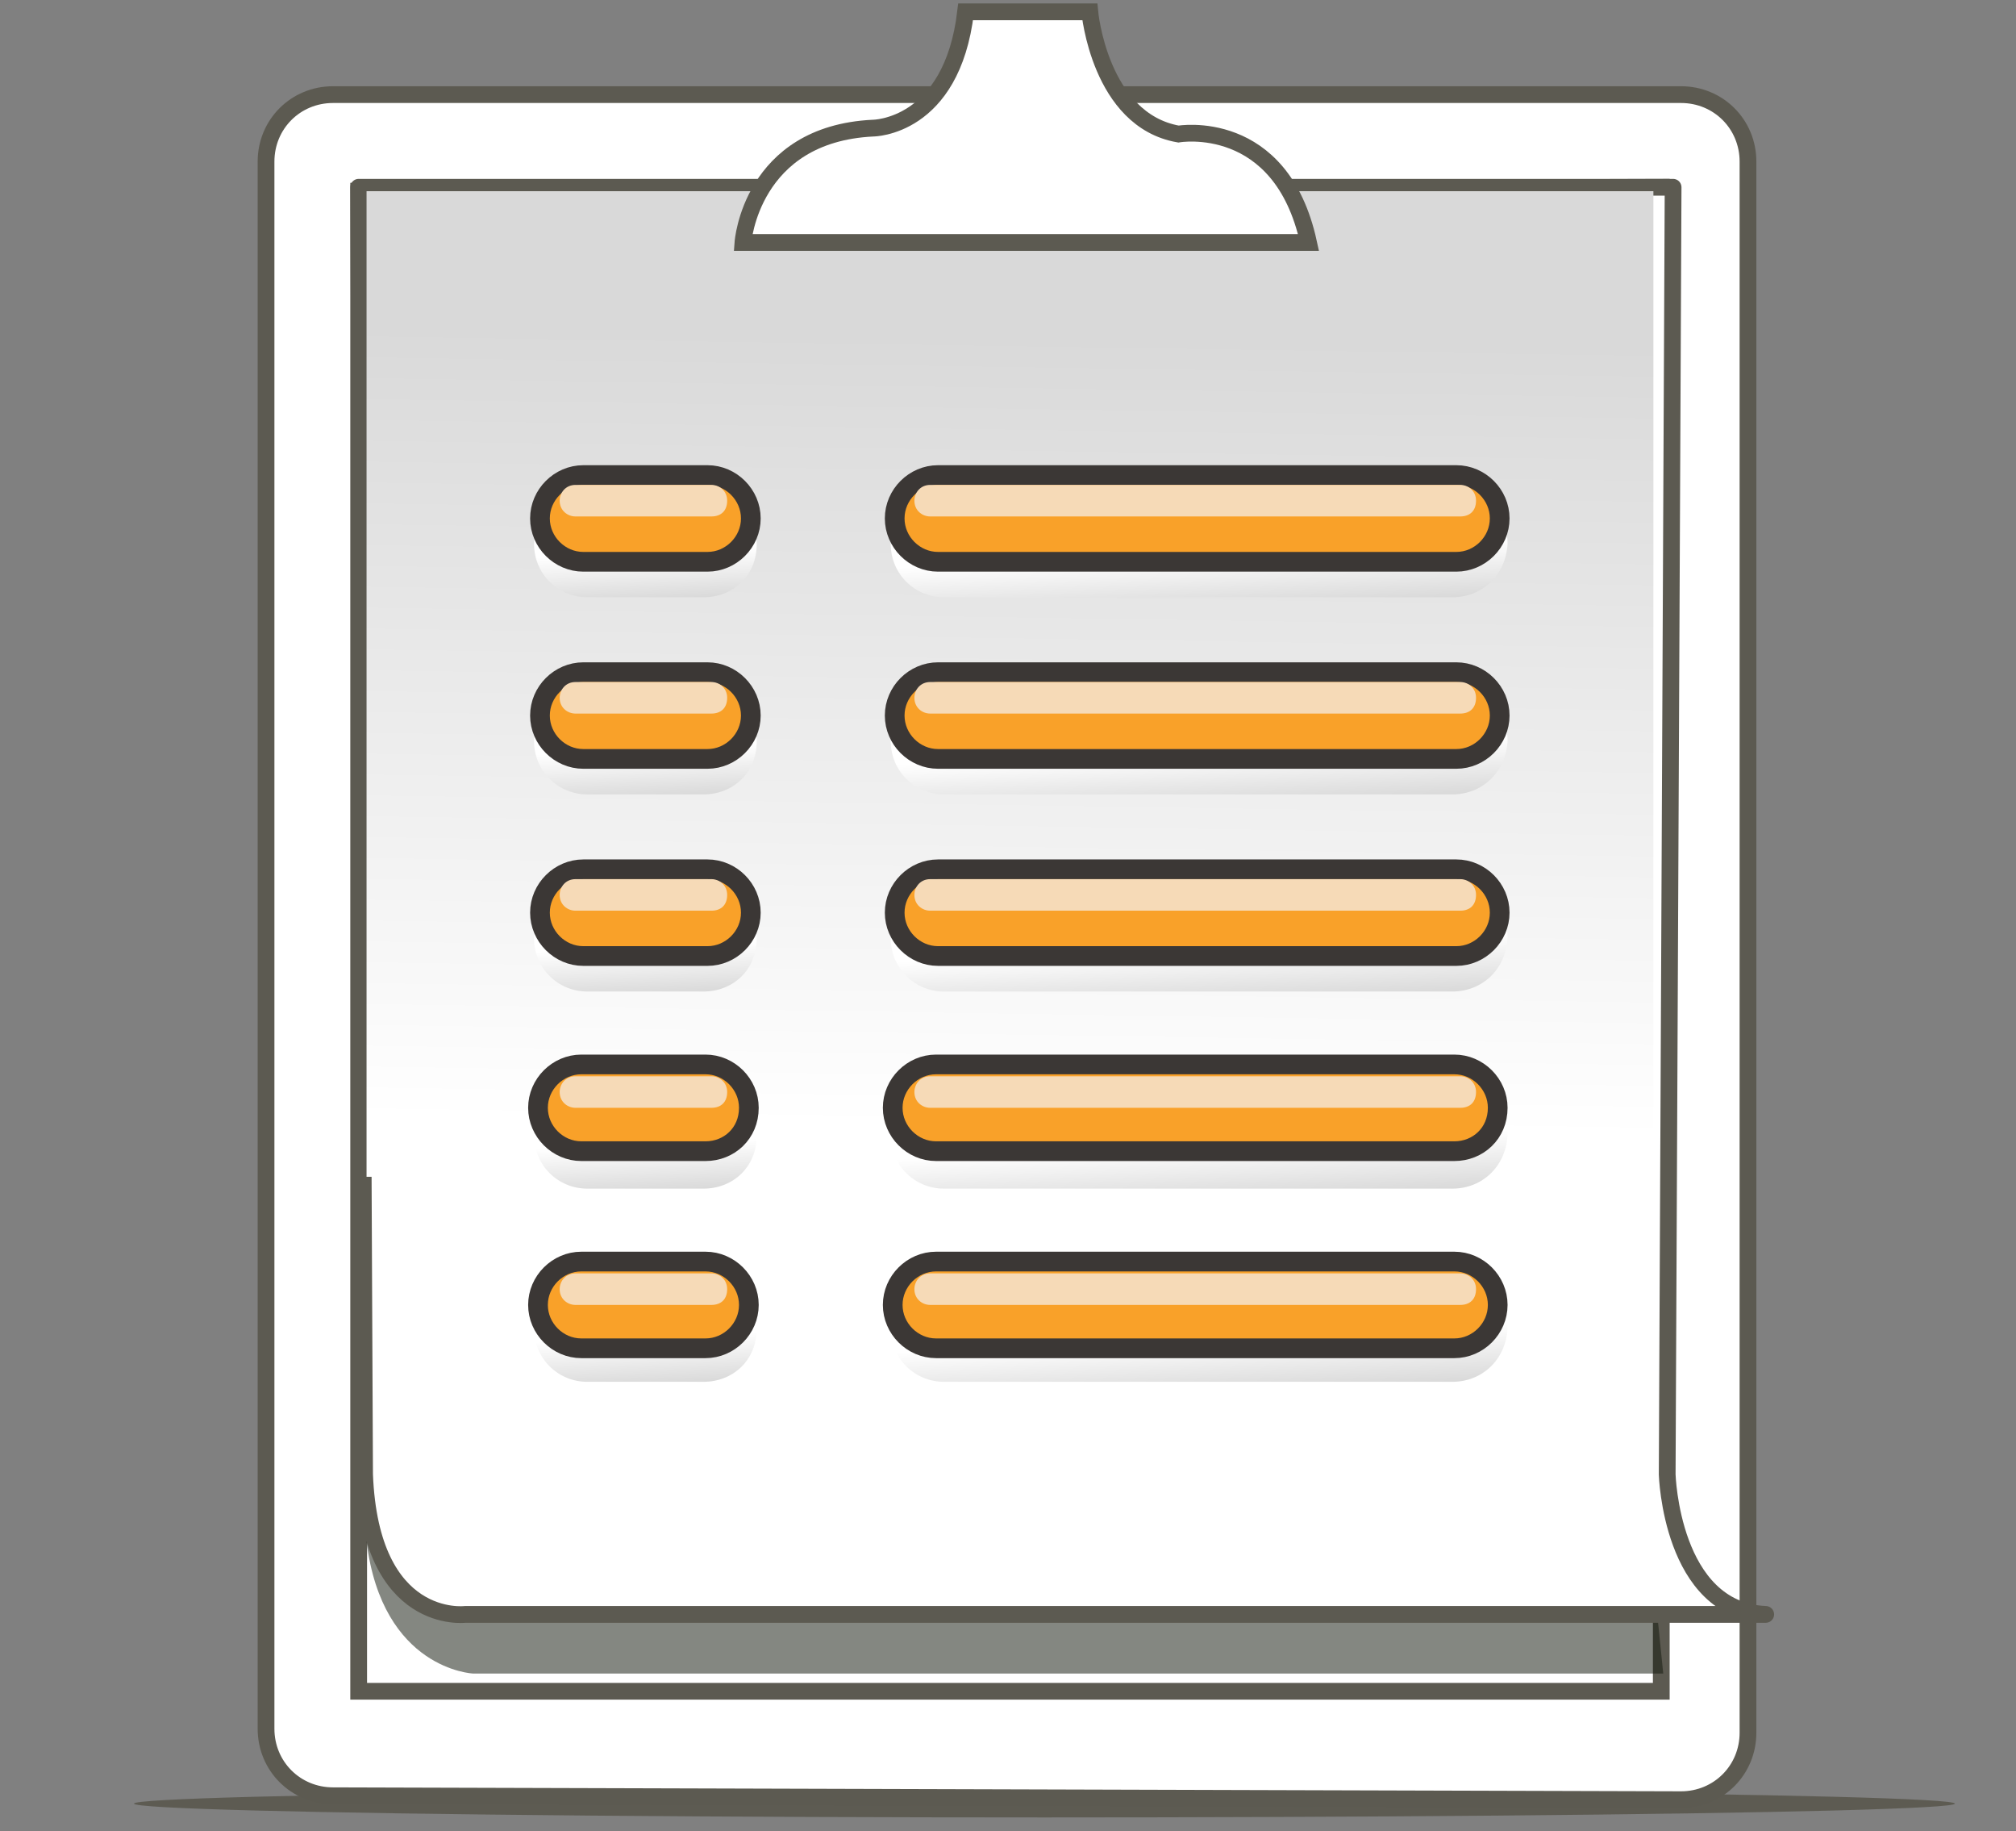 <?xml version="1.0" encoding="utf-8"?>
<!-- Generator: Adobe Illustrator 25.3.1, SVG Export Plug-In . SVG Version: 6.00 Build 0)  -->
<svg version="1.1" xmlns="http://www.w3.org/2000/svg" xmlns:xlink="http://www.w3.org/1999/xlink" x="0px" y="0px"
	 viewBox="0 0 102.3 92.9" style="enable-background:new 0 0 102.3 92.9;" xml:space="preserve">
<rect x="0" y="0" width="102.3" height="92.9" fill="#808080" stroke="none"/>
<style type="text/css">
	.st0{fill:#5D5B52;}
	.st1{fill:#FFFFFF;stroke:#5C5A51;stroke-width:0.85;stroke-linecap:round;stroke-miterlimit:10;}
	.st2{opacity:0.52;fill:#151A0E;}
	.st3{fill:#FFFFFF;stroke:#5C5A51;stroke-width:0.85;stroke-linecap:round;stroke-linejoin:round;stroke-miterlimit:10;}
	.st4{fill:url(#SVGID_1_);}
	.st5{fill:url(#SVGID_2_);}
	.st6{fill:url(#SVGID_3_);}
	.st7{fill:url(#SVGID_4_);}
	.st8{fill:url(#SVGID_5_);}
	.st9{fill:url(#SVGID_6_);}
	.st10{fill:#F9A129;stroke:#3B3735;stroke-miterlimit:10;}
	.st11{fill:#F6DAB7;}
	.st12{fill:url(#SVGID_7_);}
	.st13{fill:url(#SVGID_8_);}
	.st14{fill:url(#SVGID_9_);}
	.st15{fill:url(#SVGID_10_);}
	.st16{fill:url(#SVGID_11_);}
</style>
<g id="Layer_1">
	<ellipse class="st0" cx="53" cy="91.5" rx="46.2" ry="0.7"/>
</g>
<g id="Layer_8">
</g>
<g id="Layer_5">
	<path class="st1" d="M85.3,91.3l-68.4-0.2c-1.9,0-3.4-1.5-3.4-3.4V8.2c0-1.9,1.5-3.4,3.4-3.4h68.4c1.9,0,3.4,1.5,3.4,3.4v79.7
		C88.7,89.8,87.2,91.3,85.3,91.3z"/>
	<polygon class="st1" points="18.2,9.7 18.2,85.8 84.3,85.8 84.3,9.5 	"/>
	<path class="st2" d="M18.6,78.2c0.8,6.5,5.4,6.7,5.4,6.7h60.4L83.8,79L18.6,78.2"/>
	<path class="st3" d="M84.6,74.8c0,0,0.2,6.9,5,7.1h-66c0,0-4.8,0.6-5.1-7.1L18.2,9.5h66.7L84.6,74.8z"/>
</g>
<g id="Layer_4">
	<linearGradient id="SVGID_1_" gradientUnits="userSpaceOnUse" x1="50.892" y1="57.243" x2="51.501" y2="17.035">
		<stop  offset="0" style="stop-color:#FFFFFF"/>
		<stop  offset="1" style="stop-color:#D9D9D9"/>
	</linearGradient>
	<rect x="18.6" y="9.7" class="st4" width="65.3" height="50"/>
	<linearGradient id="SVGID_2_" gradientUnits="userSpaceOnUse" x1="60.817" y1="38.075" x2="60.953" y2="40.935">
		<stop  offset="0" style="stop-color:#FFFFFF"/>
		<stop  offset="1" style="stop-color:#D9D9D9"/>
	</linearGradient>
	<path class="st5" d="M73.7,40.3H47.9c-1.5,0-2.7-1.2-2.7-2.7v0c0-1.5,1.2-2.7,2.7-2.7h25.9c1.5,0,2.7,1.2,2.7,2.7v0
		C76.4,39.2,75.2,40.3,73.7,40.3z"/>
	<linearGradient id="SVGID_3_" gradientUnits="userSpaceOnUse" x1="60.817" y1="48.075" x2="60.953" y2="50.935">
		<stop  offset="0" style="stop-color:#FFFFFF"/>
		<stop  offset="1" style="stop-color:#D9D9D9"/>
	</linearGradient>
	<path class="st6" d="M73.7,50.3H47.9c-1.5,0-2.7-1.2-2.7-2.7v0c0-1.5,1.2-2.7,2.7-2.7h25.9c1.5,0,2.7,1.2,2.7,2.7v0
		C76.4,49.2,75.2,50.3,73.7,50.3z"/>
	<linearGradient id="SVGID_4_" gradientUnits="userSpaceOnUse" x1="60.817" y1="58.075" x2="60.953" y2="60.935">
		<stop  offset="0" style="stop-color:#FFFFFF"/>
		<stop  offset="1" style="stop-color:#D9D9D9"/>
	</linearGradient>
	<path class="st7" d="M73.7,60.3H47.9c-1.5,0-2.7-1.2-2.7-2.7v0c0-1.5,1.2-2.7,2.7-2.7h25.9c1.5,0,2.7,1.2,2.7,2.7v0
		C76.4,59.2,75.2,60.3,73.7,60.3z"/>
	<linearGradient id="SVGID_5_" gradientUnits="userSpaceOnUse" x1="60.817" y1="67.874" x2="60.953" y2="70.735">
		<stop  offset="0" style="stop-color:#FFFFFF"/>
		<stop  offset="1" style="stop-color:#D9D9D9"/>
	</linearGradient>
	<path class="st8" d="M73.7,70.1H47.9c-1.5,0-2.7-1.2-2.7-2.7l0,0c0-1.5,1.2-2.7,2.7-2.7h25.9c1.5,0,2.7,1.2,2.7,2.7l0,0
		C76.4,69,75.2,70.1,73.7,70.1z"/>
	<linearGradient id="SVGID_6_" gradientUnits="userSpaceOnUse" x1="60.817" y1="28.075" x2="60.953" y2="30.935">
		<stop  offset="0" style="stop-color:#FFFFFF"/>
		<stop  offset="1" style="stop-color:#D9D9D9"/>
	</linearGradient>
	<path class="st9" d="M73.7,30.3H47.9c-1.5,0-2.7-1.2-2.7-2.7v0c0-1.5,1.2-2.7,2.7-2.7h25.9c1.5,0,2.7,1.2,2.7,2.7v0
		C76.4,29.2,75.2,30.3,73.7,30.3z"/>
	<path class="st10" d="M73.9,28.5H47.6c-1.2,0-2.2-1-2.2-2.2v0c0-1.2,1-2.2,2.2-2.2h26.3c1.2,0,2.2,1,2.2,2.2v0
		C76.1,27.5,75.1,28.5,73.9,28.5z"/>
	<path class="st10" d="M73.9,38.5H47.6c-1.2,0-2.2-1-2.2-2.2v0c0-1.2,1-2.2,2.2-2.2h26.3c1.2,0,2.2,1,2.2,2.2v0
		C76.1,37.5,75.1,38.5,73.9,38.5z"/>
	<path class="st10" d="M73.9,48.5H47.6c-1.2,0-2.2-1-2.2-2.2v0c0-1.2,1-2.2,2.2-2.2h26.3c1.2,0,2.2,1,2.2,2.2v0
		C76.1,47.5,75.1,48.5,73.9,48.5z"/>
	<path class="st10" d="M73.8,58.4H47.5c-1.2,0-2.2-1-2.2-2.2v0c0-1.2,1-2.2,2.2-2.2h26.3c1.2,0,2.2,1,2.2,2.2v0
		C76,57.5,75,58.4,73.8,58.4z"/>
	<path class="st10" d="M73.8,68.4H47.5c-1.2,0-2.2-1-2.2-2.2l0,0c0-1.2,1-2.2,2.2-2.2h26.3c1.2,0,2.2,1,2.2,2.2l0,0
		C76,67.4,75,68.4,73.8,68.4z"/>
	<path class="st11" d="M74.1,26.2H47.2c-0.4,0-0.8-0.3-0.8-0.8v0c0-0.4,0.3-0.8,0.8-0.8h26.9c0.4,0,0.8,0.3,0.8,0.8v0
		C74.9,25.9,74.6,26.2,74.1,26.2z"/>
	<path class="st11" d="M74.1,36.2H47.2c-0.4,0-0.8-0.3-0.8-0.8v0c0-0.4,0.3-0.8,0.8-0.8h26.9c0.4,0,0.8,0.3,0.8,0.8v0
		C74.9,35.9,74.6,36.2,74.1,36.2z"/>
	<path class="st11" d="M74.1,46.2H47.2c-0.4,0-0.8-0.3-0.8-0.8v0c0-0.4,0.3-0.8,0.8-0.8h26.9c0.4,0,0.8,0.3,0.8,0.8v0
		C74.9,45.9,74.6,46.2,74.1,46.2z"/>
	<path class="st11" d="M74.1,56.2H47.2c-0.4,0-0.8-0.3-0.8-0.8v0c0-0.4,0.3-0.8,0.8-0.8h26.9c0.4,0,0.8,0.3,0.8,0.8v0
		C74.9,55.9,74.6,56.2,74.1,56.2z"/>
	<path class="st11" d="M74.1,66.2H47.2c-0.4,0-0.8-0.3-0.8-0.8v0c0-0.4,0.3-0.8,0.8-0.8h26.9c0.4,0,0.8,0.3,0.8,0.8v0
		C74.9,65.9,74.6,66.2,74.1,66.2z"/>
	<linearGradient id="SVGID_7_" gradientUnits="userSpaceOnUse" x1="32.815" y1="38.019" x2="32.931" y2="40.464">
		<stop  offset="0" style="stop-color:#FFFFFF"/>
		<stop  offset="1" style="stop-color:#D9D9D9"/>
	</linearGradient>
	<path class="st12" d="M35.7,40.3h-5.9c-1.5,0-2.7-1.2-2.7-2.7v0c0-1.5,1.2-2.7,2.7-2.7h5.9c1.5,0,2.7,1.2,2.7,2.7v0
		C38.4,39.2,37.2,40.3,35.7,40.3z"/>
	<linearGradient id="SVGID_8_" gradientUnits="userSpaceOnUse" x1="32.815" y1="48.019" x2="32.931" y2="50.464">
		<stop  offset="0" style="stop-color:#FFFFFF"/>
		<stop  offset="1" style="stop-color:#D9D9D9"/>
	</linearGradient>
	<path class="st13" d="M35.7,50.3h-5.9c-1.5,0-2.7-1.2-2.7-2.7v0c0-1.5,1.2-2.7,2.7-2.7h5.9c1.5,0,2.7,1.2,2.7,2.7v0
		C38.4,49.2,37.2,50.3,35.7,50.3z"/>
	<linearGradient id="SVGID_9_" gradientUnits="userSpaceOnUse" x1="32.815" y1="58.019" x2="32.931" y2="60.464">
		<stop  offset="0" style="stop-color:#FFFFFF"/>
		<stop  offset="1" style="stop-color:#D9D9D9"/>
	</linearGradient>
	<path class="st14" d="M35.7,60.3h-5.9c-1.5,0-2.7-1.2-2.7-2.7v0c0-1.5,1.2-2.7,2.7-2.7h5.9c1.5,0,2.7,1.2,2.7,2.7v0
		C38.4,59.2,37.2,60.3,35.7,60.3z"/>
	<linearGradient id="SVGID_10_" gradientUnits="userSpaceOnUse" x1="32.815" y1="67.819" x2="32.931" y2="70.264">
		<stop  offset="0" style="stop-color:#FFFFFF"/>
		<stop  offset="1" style="stop-color:#D9D9D9"/>
	</linearGradient>
	<path class="st15" d="M35.7,70.1h-5.9c-1.5,0-2.7-1.2-2.7-2.7l0,0c0-1.5,1.2-2.7,2.7-2.7h5.9c1.5,0,2.7,1.2,2.7,2.7l0,0
		C38.4,69,37.2,70.1,35.7,70.1z"/>
	<linearGradient id="SVGID_11_" gradientUnits="userSpaceOnUse" x1="32.815" y1="28.019" x2="32.931" y2="30.464">
		<stop  offset="0" style="stop-color:#FFFFFF"/>
		<stop  offset="1" style="stop-color:#D9D9D9"/>
	</linearGradient>
	<path class="st16" d="M35.7,30.3h-5.9c-1.5,0-2.7-1.2-2.7-2.7v0c0-1.5,1.2-2.7,2.7-2.7h5.9c1.5,0,2.7,1.2,2.7,2.7v0
		C38.4,29.2,37.2,30.3,35.7,30.3z"/>
	<path class="st10" d="M35.9,28.5h-6.3c-1.2,0-2.2-1-2.2-2.2v0c0-1.2,1-2.2,2.2-2.2h6.3c1.2,0,2.2,1,2.2,2.2v0
		C38.1,27.5,37.1,28.5,35.9,28.5z"/>
	<path class="st10" d="M35.9,38.5h-6.3c-1.2,0-2.2-1-2.2-2.2v0c0-1.2,1-2.2,2.2-2.2h6.3c1.2,0,2.2,1,2.2,2.2v0
		C38.1,37.5,37.1,38.5,35.9,38.5z"/>
	<path class="st10" d="M35.9,48.5h-6.3c-1.2,0-2.2-1-2.2-2.2v0c0-1.2,1-2.2,2.2-2.2h6.3c1.2,0,2.2,1,2.2,2.2v0
		C38.1,47.5,37.1,48.5,35.9,48.5z"/>
	<path class="st10" d="M35.8,58.4h-6.3c-1.2,0-2.2-1-2.2-2.2v0c0-1.2,1-2.2,2.2-2.2h6.3c1.2,0,2.2,1,2.2,2.2v0
		C38,57.5,37,58.4,35.8,58.4z"/>
	<path class="st10" d="M35.8,68.4h-6.3c-1.2,0-2.2-1-2.2-2.2l0,0c0-1.2,1-2.2,2.2-2.2h6.3c1.2,0,2.2,1,2.2,2.2l0,0
		C38,67.4,37,68.4,35.8,68.4z"/>
	<path class="st11" d="M36.1,26.2h-6.9c-0.4,0-0.8-0.3-0.8-0.8v0c0-0.4,0.3-0.8,0.8-0.8h6.9c0.4,0,0.8,0.3,0.8,0.8v0
		C36.9,25.9,36.6,26.2,36.1,26.2z"/>
	<path class="st11" d="M36.1,36.2h-6.9c-0.4,0-0.8-0.3-0.8-0.8v0c0-0.4,0.3-0.8,0.8-0.8h6.9c0.4,0,0.8,0.3,0.8,0.8v0
		C36.9,35.9,36.6,36.2,36.1,36.2z"/>
	<path class="st11" d="M36.1,46.2h-6.9c-0.4,0-0.8-0.3-0.8-0.8v0c0-0.4,0.3-0.8,0.8-0.8h6.9c0.4,0,0.8,0.3,0.8,0.8v0
		C36.9,45.9,36.6,46.2,36.1,46.2z"/>
	<path class="st11" d="M36.1,56.2h-6.9c-0.4,0-0.8-0.3-0.8-0.8v0c0-0.4,0.3-0.8,0.8-0.8h6.9c0.4,0,0.8,0.3,0.8,0.8v0
		C36.9,55.9,36.6,56.2,36.1,56.2z"/>
	<path class="st11" d="M36.1,66.2h-6.9c-0.4,0-0.8-0.3-0.8-0.8v0c0-0.4,0.3-0.8,0.8-0.8h6.9c0.4,0,0.8,0.3,0.8,0.8v0
		C36.9,65.9,36.6,66.2,36.1,66.2z"/>
</g>
<g id="Layer_7">
	<path class="st1" d="M37.7,12.3h28.7c-1.4-6.4-6.6-5.5-6.6-5.5c-4-0.7-4.5-6.2-4.5-6.2H49c-0.7,5.9-4.7,5.9-4.7,5.9
		C38.1,6.8,37.7,12.3,37.7,12.3z"/>
</g>
<g id="Layer_6">
</g>
</svg>
